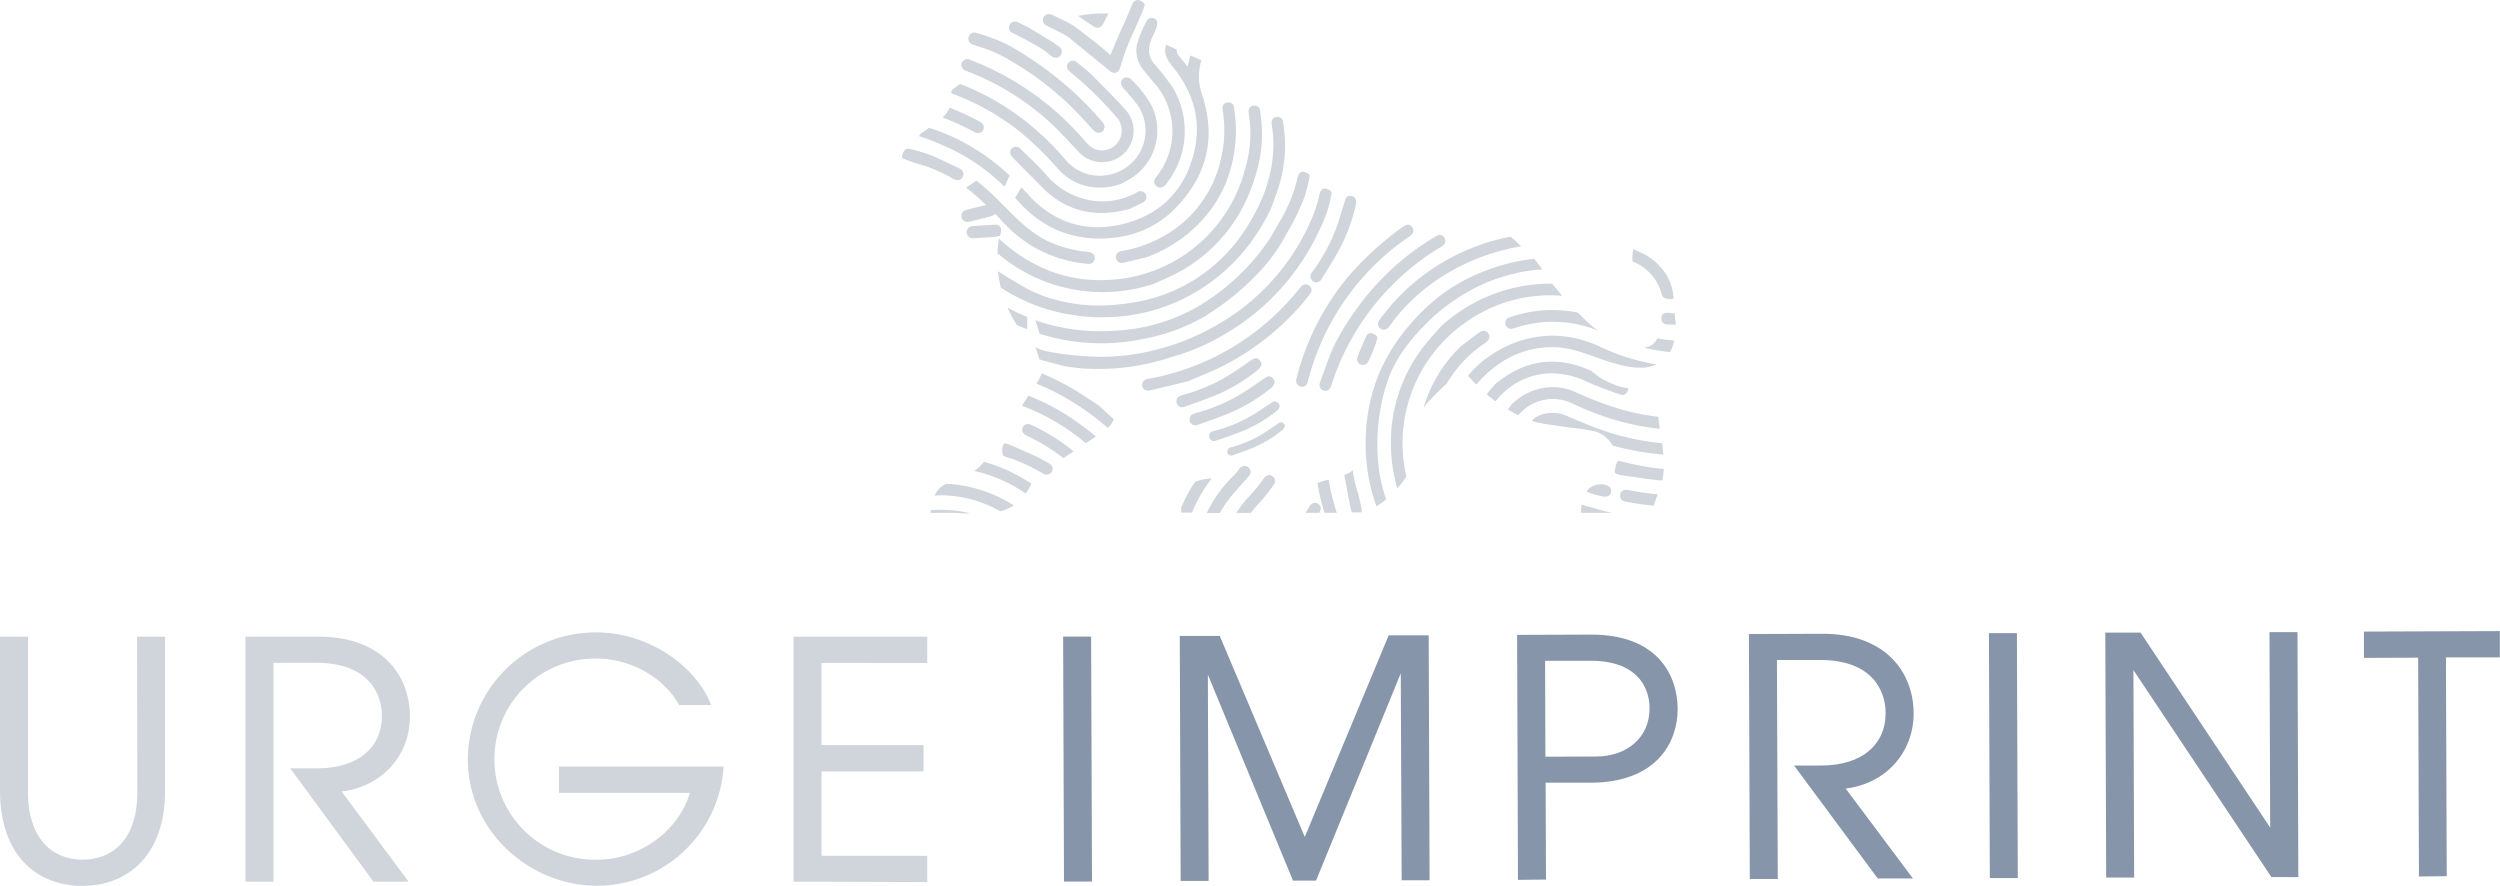 <svg id="Layer_1" data-name="Layer 1" xmlns="http://www.w3.org/2000/svg" viewBox="0 0 570.24 202.06"><defs><style>.cls-1,.cls-3{fill:#cfd5da;}.cls-1{stroke:#cfd5da;}.cls-1,.cls-2{stroke-miterlimit:10;}.cls-2{fill:#8695a9;stroke:#8695a9;}</style></defs><title>2_grey_dk grey</title><path class="cls-1" d="M31.77,145.72h5.38V180.5c0,13.87-7.92,21.06-18.32,21.06S.5,194.59.5,180.35V145.72H5.88v34.93c0,11,5.82,15.94,13,15.94,6.18,0,12.94-3.93,12.94-15.87Z"/><path class="cls-1" d="M85.44,200.6,67.18,175.75h5.24c9.53,0,15.2-5,15.2-12.46,0-5.19-3.13-12.61-15.49-12.61H61.88V200.6H56.49V145.72H72.71c14,0,20.29,8.45,20.29,17.72,0,8.9-6.54,15.94-16,16.69L92.2,200.6Z"/><path class="cls-1" d="M128,180.35v-5h36.51a28.43,28.43,0,0,1-28.44,26.18c-14.76,0-28.87-12-28.87-28.4A28.66,28.66,0,0,1,136,144.75c12.07,0,22.32,7.86,25.45,15.58h-6.25c-3.71-6.46-11.42-10.61-19.13-10.61a23.44,23.44,0,1,0,.22,46.87c9.74,0,19.27-6.75,21.74-16.24Z"/><path class="cls-1" d="M181.5,200.6V145.72H211v5H186.88v19.73h23.27v5H186.88v20.25H211v5Z"/><path class="cls-2" d="M243.19,200.58,243,145.7l5.38,0,.2,54.88Z"/><path class="cls-2" d="M320.21,200.29,320,151.42h-.15l-20,48.94-4.59,0-20.17-48.8H275l.18,48.88-5.38,0-.2-54.88,8.29,0,19.73,46.64,19.47-46.79,8.29,0,.2,54.88Z"/><path class="cls-2" d="M346.74,200.19l-.19-54.88,16.29-.06c14.83-.06,19.3,8.9,19.33,16.47,0,7.34-4.6,16.25-19.29,16.31l-10.83,0,.08,22.1ZM364,173.06c7.49,0,12.78-4.65,12.76-11.47,0-5.49-3.46-11.41-14-11.37l-10.83,0L352,173.1Z"/><path class="cls-2" d="M428.56,199.88l-18.35-24.77,5.24,0c9.52,0,15.18-5,15.15-12.52,0-5.19-3.17-12.59-15.53-12.55l-10.26,0L405,200l-5.38,0-.2-54.88,16.22-.06c14-.05,20.32,8.38,20.35,17.65,0,8.9-6.48,16-15.93,16.75l15.27,20.41Z"/><path class="cls-2" d="M454.37,199.79l-.2-54.88,5.38,0,.2,54.88Z"/><path class="cls-2" d="M518.36,199.55l-32.1-48.16h-.14l.17,48.28-5.38,0-.2-54.88,7.27,0,30.2,45.43h.15l-.17-45.53,5.39,0,.19,54.88Z"/><path class="cls-2" d="M552.25,199.42l-.18-49.91-12.37.05v-5l30-.11,0,5-12.29,0,.18,49.91Z"/><path class="cls-3" d="M232,74.16h0c.77.34,1.55.65,2.32.94V72.3a41.23,41.23,0,0,1-4.51-2.14,23.41,23.41,0,0,0,2.17,4Z"/><path class="cls-3" d="M229.14,42.6c.15-.33.3-.67.44-1s.43-1,.65-1.42l.06-.13A48.3,48.3,0,0,0,216.8,31a50,50,0,0,0-4.86-1.84h0l-.41.27h0c-.4.28-.8.55-1.19.84h0l0,0h0l0,0h-.11a3,3,0,0,0-.34.37h0q-.13.19-.27.42A46.89,46.89,0,0,1,215,33.12,45.24,45.24,0,0,1,229.14,42.6Z"/><path class="cls-3" d="M223.15,30.36a1.22,1.22,0,0,0,1.08-.65c.41-.74.09-1.52-.83-2a55.79,55.79,0,0,0-6.8-3.15A6.65,6.65,0,0,1,215,26.81a51.63,51.63,0,0,1,7.11,3.24A2.12,2.12,0,0,0,223.15,30.36Z"/><path class="cls-3" d="M217,21.16s0,.09,0,.13a56.19,56.19,0,0,1,15.8,8.88,74.32,74.32,0,0,1,8.64,8.47,12.56,12.56,0,0,0,9.44,4.15,14.29,14.29,0,0,0,4.87-.87c1-.56,2-1.05,2.89-1.69a12.9,12.9,0,0,0,4.05-16.09,24.75,24.75,0,0,0-4.46-5.82,1.76,1.76,0,0,0-1.25-.67,1.23,1.23,0,0,0-.85.35c-.61.54-.55,1.34.12,2.12,1.06,1.23,2.2,2.42,3.14,3.74a10.22,10.22,0,0,1-.14,12.07,10.6,10.6,0,0,1-8.42,4.15,10.07,10.07,0,0,1-7.7-3.55,65.79,65.79,0,0,0-8.65-8.45A58.42,58.42,0,0,0,219,19.15l-.09.08h-.05c-.66.55-1.86,1.24-1.85,1.73v0A.59.59,0,0,0,217,21.16Z"/><path class="cls-3" d="M250.43,6.33c.51,0,.93-.33,1.26-1s.55-1.14.84-1.7l.3-.56h-.23q-.57,0-1.14,0a29.43,29.43,0,0,0-5.55.56l3.42,2.34A2.06,2.06,0,0,0,250.43,6.33Z"/><path class="cls-3" d="M236.88,91.23c-.76-.34-1.52-.66-2.29-1h0l-.14.23c-.2.3-.4.6-.59.9l-.75,1.17c1.17.45,2.33,1,3.49,1.49a49.6,49.6,0,0,1,11.05,7.06l.16-.1.93-.61,0,0h0l1.21-.78c-1.11-1-2.26-1.87-3.46-2.74A51.7,51.7,0,0,0,236.88,91.23Z"/><path class="cls-3" d="M235.18,96.89a1.93,1.93,0,0,0-.74-.17,1.22,1.22,0,0,0-1.1.66c-.42.78-.1,1.56.85,2a44.71,44.71,0,0,1,8.39,5.12l1.24-.84,1.05-.7c-.54-.44-1.09-.88-1.65-1.31A46.86,46.86,0,0,0,235.18,96.89Z"/><path class="cls-3" d="M239.32,105.72a1.86,1.86,0,0,1,.56.51,1.2,1.2,0,0,1,.08,1.28,1.39,1.39,0,0,1-2.13.44,49.41,49.41,0,0,0-4.47-2.28q-1.19-.53-2.4-1a7.87,7.87,0,0,1-2.12-.76c-.36-.31-.32-2.58.24-2.72s1.65.46,2.18.67c.76.31,1.51.66,2.28,1A44.46,44.46,0,0,1,239.32,105.72Z"/><path class="cls-3" d="M243.27,87.87a61.27,61.27,0,0,0-5.67-2.72c-.12.33-.26.65-.41,1h0v0h0v0h0v0h0a13.25,13.25,0,0,1-.77,1.35,57.58,57.58,0,0,1,11.44,6.31,52.24,52.24,0,0,1,4.82,3.83q.24-.24.45-.48h0l0-.06h.06a5.89,5.89,0,0,0,.88-1.49l-3.62-3.25C247.87,90.69,245.63,89.16,243.27,87.87Z"/><path class="cls-3" d="M215.91,110.35l-.11.05h0a5,5,0,0,0-2.62,2.63c.52,0,1-.05,1.54-.05h0a27.45,27.45,0,0,1,13.45,3.66l.52-.16h0a10.94,10.94,0,0,0,1.55-.63h0c.33-.17.65-.36,1-.56a31.54,31.54,0,0,0-8.86-3.92A32.24,32.24,0,0,0,215.91,110.35Z"/><path class="cls-3" d="M224.45,105.32c-.33.38-.68.76-1,1.11h0c-.38.36-.77.71-1.18,1a33.28,33.28,0,0,1,11.7,5.16,11.35,11.35,0,0,0,.84-1.37h0l0,0h0c.15-.29.3-.6.44-.92-1.27-.77-2.53-1.56-3.85-2.24A37.77,37.77,0,0,0,224.45,105.32Z"/><path class="cls-3" d="M214.21,116.29c-.64,0-1.28,0-1.9.07,0,.2-.05.41-.07.62h.06c1.25,0,2.42,0,3.56,0,.69,0,1.36,0,2,0l2.45.14h0l1,0a25.36,25.36,0,0,0-2.51-.53A31.78,31.78,0,0,0,214.21,116.29Z"/><path class="cls-3" d="M290.11,108.57a1.18,1.18,0,0,0-.63-.19,1.67,1.67,0,0,0-1.28.8,36.5,36.5,0,0,1-3,3.75A24.89,24.89,0,0,0,282,117h3.3a27.08,27.08,0,0,1,2-2.35,38,38,0,0,0,3.25-4.1A1.3,1.3,0,0,0,290.11,108.57Z"/><path class="cls-3" d="M284.66,106.55a1.36,1.36,0,0,0-.78-.27,1.59,1.59,0,0,0-1.23.73,14,14,0,0,1-1.38,1.6,28.66,28.66,0,0,0-6,8.4h3c.18-.34.37-.68.56-1a29.26,29.26,0,0,1,3.06-4.07c1-1.17,2.05-2.22,3-3.39A1.3,1.3,0,0,0,284.66,106.55Z"/><path class="cls-3" d="M276.44,109.12l-.86.07h0a6.7,6.7,0,0,0-.9.11h0l-.59.14H274a8.61,8.61,0,0,0-1.33.46h0l-.09,0a34.06,34.06,0,0,0-3.15,5.89c0,.36,0,.73,0,1.13h2.45c0-.09.07-.17.11-.25a32.61,32.61,0,0,1,4.48-7.64Z"/><path class="cls-3" d="M300.62,114.9a1.34,1.34,0,0,0-.67-.19,1.53,1.53,0,0,0-1.28.87c-.29.48-.59.94-.9,1.4h3.17l0,0C301.45,116.07,301.32,115.29,300.62,114.9Z"/><path class="cls-3" d="M360.76,115.1a15.81,15.81,0,0,0-.14,1.89h7.12c-2.35-.54-4.68-1.17-7-1.91Z"/><path class="cls-3" d="M371.11,111.74l-.23,0a1.3,1.3,0,0,0-1.34,1.09,1.34,1.34,0,0,0,1.09,1.56,3.25,3.25,0,0,0,.43.08c2,.38,4.07.67,6.11.88l.18-.5.78-2.11q-2.69-.25-5.36-.7C372.21,111.93,371.67,111.8,371.11,111.74Z"/><path class="cls-3" d="M367.47,112.34a1.33,1.33,0,0,0-1-1.64l-.63-.19c-1.15-.31-3.45.42-3.91,1.63a16.38,16.38,0,0,0,3.84,1.13,2,2,0,0,0,.41,0A1.25,1.25,0,0,0,367.47,112.34Z"/><path class="cls-3" d="M302.44,109.56h0a11.39,11.39,0,0,0-1.95.67,52.89,52.89,0,0,0,1.63,6.74h2.8a50.36,50.36,0,0,1-1.85-7.57Z"/><polygon class="cls-3" points="303.06 109.41 303.06 109.41 303.06 109.41 303.06 109.41"/><path class="cls-3" d="M368.6,106.15q-.15.57-.27,1.14a.88.88,0,0,0,0,.36.63.63,0,0,0,.38.45,7.87,7.87,0,0,0,2.05.42c.95.17,1.91.25,2.86.41q2.76.45,5.5.68c.1-.4.19-.8.25-1.21v-.07c0-.18.05-.36.07-.54v-.07c0-.26.05-.51.07-.77a40.39,40.39,0,0,1-4.76-.63c-1.74-.3-3.45-.71-5.17-1.13a.9.9,0,0,0-.46,0c-.26.09-.37.38-.44.64A3.38,3.38,0,0,0,368.6,106.15Z"/><path class="cls-3" d="M379.2,101.92v-.13h0v0c0-.24-.06-.47-.1-.7A57.87,57.87,0,0,1,365.7,98.2c-2.88-1-5.67-2.2-8.46-3.39a7.86,7.86,0,0,0-3.1-.64c-1.52,0-3.68.49-4.65,1.76-.1.44,6.88,1.35,7.09,1.38,2.25.38,4.42.44,6.67,1h.19a6.66,6.66,0,0,1,4.39,3.32,63.56,63.56,0,0,0,11.58,2.06Q379.32,102.84,379.2,101.92Z"/><path class="cls-3" d="M358.57,92a65.46,65.46,0,0,0,11.34,4.21,57.36,57.36,0,0,0,8.67,1.6c-.13-.91-.24-1.83-.32-2.74a57.18,57.18,0,0,1-7.67-1.45,76.41,76.41,0,0,1-11.33-4.23,12.53,12.53,0,0,0-5.1-1.09,13.46,13.46,0,0,0-9.31,3.89c-.3.41-.61.81-.92,1.22.78.46,1.57.9,2.38,1.29a10.46,10.46,0,0,1,7.88-3.7A10.19,10.19,0,0,1,358.57,92Z"/><path class="cls-3" d="M354.12,85.17A18.63,18.63,0,0,1,362,87.08c2.44,1.13,5,2,7.55,2.91a1.48,1.48,0,0,0,.53.11,1.27,1.27,0,0,0,1-.56,1.29,1.29,0,0,0,.27-1l-.58-.1h-.1a15.24,15.24,0,0,1-4.76-1.8h-.13a19.71,19.71,0,0,1-2.73-2l-.74-.31a20.83,20.83,0,0,0-8.31-1.84c-4.51,0-8.77,1.71-12.83,5-.67.78-1.39,1.58-2.08,2.43.35.3.7.59,1.06.87h0l0,0h0c.32.26.64.51,1,.75a16.27,16.27,0,0,1,12.88-6.4Z"/><path class="cls-3" d="M377.77,77.65h0A3.69,3.69,0,0,1,376.2,79h-.06a4.13,4.13,0,0,1-1.15.3,38.91,38.91,0,0,0,5.95,1l.15-.28h0a9.83,9.83,0,0,0,.79-2.35c-1.29-.1-2.58-.26-3.86-.48A4.45,4.45,0,0,1,377.77,77.65Z"/><path class="cls-3" d="M353.86,79.18c3.81,0,6.87,1.11,10.38,2.38a49.45,49.45,0,0,0,6.18,1.88l.66.13a16.67,16.67,0,0,0,3,.3,9.21,9.21,0,0,0,3.83-.74,48.08,48.08,0,0,1-12.85-4,25.72,25.72,0,0,0-11-2.57,25,25,0,0,0-12.8,3.69,23.64,23.64,0,0,0-6.42,5.46l.58.63.75.81.32.32c.08.08.17.16.25.25a24.64,24.64,0,0,1,3.8-3.68A21.2,21.2,0,0,1,353.86,79.18Z"/><path class="cls-3" d="M339.51,76.11a1.25,1.25,0,0,0-1.07-.66,1.75,1.75,0,0,0-1,.37c-1.44,1-2.84,2.13-4.26,3.2a32.63,32.63,0,0,0-6.65,9.21A33.36,33.36,0,0,0,324.72,93c.33-.44.67-.87,1-1.29h0l0,0h.05v0h0l0,0h0a55.2,55.2,0,0,1,4.19-4.19,31.46,31.46,0,0,1,3.11-4.29,27.15,27.15,0,0,1,5.71-5C339.71,77.53,339.94,76.79,339.51,76.11Z"/><path class="cls-3" d="M380.33,71.33a1.36,1.36,0,0,0-1.35.84v.09l0,.83a1.38,1.38,0,0,0,1.4.92l1.82.06V74c0-.19,0-.39,0-.59h0v0h0v0L382,71.93h0l0-.46c-.48,0-1-.07-1.44-.13Z"/><path class="cls-3" d="M354.17,70.71a29.59,29.59,0,0,0-9.78,1.66,1.33,1.33,0,0,0-.69,2.2,1.25,1.25,0,0,0,.95.43,2.56,2.56,0,0,0,.79-.15,27.28,27.28,0,0,1,19.15.6,18.82,18.82,0,0,1-2-1.55l0,0c-.92-.85-1.81-1.72-2.7-2.61a29.91,29.91,0,0,0-5.62-.55Z"/><path class="cls-3" d="M335.32,72.85a33,33,0,0,1,18.07-5.49c1,0,2,0,3,.14-.56-.64-1.12-1.28-1.66-1.93l0,0h0L354,64.7h-.32a37,37,0,0,0-25,9.76c-1.25,1.43-2.57,2.8-3.73,4.3a35.51,35.51,0,0,0-7.67,23.09,36,36,0,0,0,1.44,9.54,18.86,18.86,0,0,0,2.07-2.67A33.64,33.64,0,0,1,335.32,72.85Z"/><path class="cls-3" d="M372.36,59.29h0v0l0,.35a10.83,10.83,0,0,1,6.66,7.5,1.3,1.3,0,0,0,1.23,1c.36,0,1.52.4,1.47-.28A11.27,11.27,0,0,0,379,61.19a13.17,13.17,0,0,0-4.56-3.51c-.62-.29-1.25-.57-1.88-.84A9.24,9.24,0,0,0,372.36,59.29Z"/><path class="cls-3" d="M314.66,73a1.31,1.31,0,0,0,.14,1.89,1.34,1.34,0,0,0,.84.33,1.63,1.63,0,0,0,1.28-.79,42.15,42.15,0,0,1,11.85-11.24,48.12,48.12,0,0,1,18.2-7l-.21-.21h0c-.73-.72-1.47-1.4-2.23-2a48.34,48.34,0,0,0-23.69,12A46.19,46.19,0,0,0,314.66,73Z"/><path class="cls-3" d="M298.23,87.29c.11-.32.18-.66.27-1A56.91,56.91,0,0,1,314,60a53,53,0,0,1,7.48-6.06c.93-.63,1.15-1.38.67-2.08a1.23,1.23,0,0,0-1-.6,1.87,1.87,0,0,0-1.08.42,71.23,71.23,0,0,0-12.78,11.68A59.22,59.22,0,0,0,296.8,82.58c-.43,1.31-.79,2.65-1.13,4A1.37,1.37,0,0,0,297,88.22h.09l.1,0,.33-.09h0A1.45,1.45,0,0,0,298.23,87.29Z"/><path class="cls-3" d="M220.14,16.07c.26.12.54.22.81.32A59.16,59.16,0,0,1,239.57,28c2.23,2.06,4.28,4.32,6.36,6.54a7.28,7.28,0,0,0,8.19,1.91A7.14,7.14,0,0,0,256.69,25c-2.39-2.68-5-5.22-7.5-7.76-1.12-1.11-2.39-2.08-3.61-3.07a1.28,1.28,0,0,0-1.89.17,1.34,1.34,0,0,0,.2,1.89c.16.15.33.29.5.42a79.65,79.65,0,0,1,10.21,10,4.51,4.51,0,0,1-1.79,7.4,4.26,4.26,0,0,1-4-.58,12.18,12.18,0,0,1-1.64-1.65A64.88,64.88,0,0,0,225,15.2c-1.26-.58-2.55-1.09-3.85-1.6a1.32,1.32,0,0,0-1.76.71A1.34,1.34,0,0,0,220.14,16.07Z"/><path class="cls-3" d="M263.17,55a27.15,27.15,0,0,1-7.24,2.24c-1,.17-1.51.75-1.39,1.54a1.31,1.31,0,0,0,1.78,1.11c1.74-.36,3.46-.8,5.19-1.2A33,33,0,0,0,271.32,53c7-6,10.4-13.77,10.6-22.93a40.33,40.33,0,0,0-.42-5.37,1.29,1.29,0,0,0-1.37-1.33c-.9,0-1.42.69-1.25,1.73a28,28,0,0,1-.39,11.16A26.85,26.85,0,0,1,263.17,55Z"/><polygon class="cls-3" points="284.72 34.89 284.72 34.89 284.72 34.89 284.72 34.89"/><path class="cls-3" d="M269.68,58.46a33.35,33.35,0,0,1-13.06,5,37.49,37.49,0,0,1-5.62.44c-8.31,0-15.79-3-22.39-8.77-.26-.22-.5-.46-.75-.7a26.6,26.6,0,0,0-.33,3.34,36.87,36.87,0,0,0,35.81,6.91c1.72-.8,3.49-1.52,5.16-2.41a35.63,35.63,0,0,0,16.38-18c.45-1.07.84-2.14,1.18-3.22a32.69,32.69,0,0,0,1.81-10.27,39,39,0,0,0-.43-5.37,1.28,1.28,0,0,0-1.36-1.32c-.9,0-1.43.69-1.26,1.73a28.06,28.06,0,0,1,0,9.19c-.11.66-.23,1.31-.39,2s-.32,1.21-.5,1.8A33.82,33.82,0,0,1,269.68,58.46Z"/><polygon class="cls-3" points="289.98 37.52 289.98 37.52 289.98 37.52 289.98 37.52"/><path class="cls-3" d="M234.58,69a43.62,43.62,0,0,0,15.33,3.36c.61,0,1.22,0,1.82,0a41.47,41.47,0,0,0,17.74-4A42.2,42.2,0,0,0,286.13,54.1l.16-.25A36.82,36.82,0,0,0,289.17,49a14.45,14.45,0,0,0,1.22-2.74c.34-.86.66-1.72.93-2.59a32.29,32.29,0,0,0,1.8-10.26A40.33,40.33,0,0,0,292.7,28c-.1-.93-.62-1.34-1.36-1.32-.91,0-1.43.69-1.26,1.72a28.68,28.68,0,0,1,0,9.2c-.11.65-.23,1.31-.39,2s-.32,1.21-.5,1.8c-.2.79-.45,1.56-.71,2.32q-.62,1.64-1.38,3.24a47.61,47.61,0,0,1-3.23,5.66A37.14,37.14,0,0,1,258,69.06l-1.06.16a44.14,44.14,0,0,1-6.3.47,37.92,37.92,0,0,1-12.14-2c-4-1.38-7.29-3.64-10.88-5.82.17,1.25.36,2.51.65,3.73a40.15,40.15,0,0,0,6,3.24"/><path class="cls-3" d="M298.86,67a1.26,1.26,0,0,0-.22-1.82,1.22,1.22,0,0,0-.93-.31,1.44,1.44,0,0,0-.9.45c-.23.24-.43.52-.65.78A56.85,56.85,0,0,1,271.3,83.88a54.57,54.57,0,0,1-6.47,1.93c-.94.22-1.88.41-2.82.58-1.1.19-1.62.79-1.46,1.63s.81,1.25,1.85,1c3-.69,6-1.43,8.66-2.07,2.82-1.23,5.35-2.21,7.76-3.42A59.17,59.17,0,0,0,296.2,70.21C297.13,69.18,298,68.11,298.86,67Z"/><path class="cls-3" d="M237,42c5.69,6.14,12.55,7.86,20.61,5.67,1-.46,2-.93,3-1.45a1.35,1.35,0,1,0-1.29-2.34,16.22,16.22,0,0,1-10.44,1.85,17.23,17.23,0,0,1-10.48-6.13c-1.77-2-3.79-3.84-5.72-5.73a1.26,1.26,0,0,0-1.61-.22,1.18,1.18,0,0,0-.63,1.36,2.73,2.73,0,0,0,.7,1.06C233.07,38.09,235.08,40,237,42Z"/><path class="cls-3" d="M299.09,63.63a1.3,1.3,0,0,0,2.36,0c1.44-2.31,2.91-4.6,4.19-7a39.62,39.62,0,0,0,3.65-10.06,2,2,0,0,0-.25-1.48,1.64,1.64,0,0,0-1.29-.4c-.61.05-.86.6-1,1.17-.68,2.18-1.29,4.39-2.1,6.53a40.34,40.34,0,0,1-5.22,9.5C298.94,62.47,298.69,63.08,299.09,63.63Z"/><path class="cls-3" d="M270.23,92.76c2.57-.91,5.15-1.78,7.65-2.86A39.89,39.89,0,0,0,287,84.31a2,2,0,0,0,.73-1.31,1.66,1.66,0,0,0-.75-1.12c-.51-.34-1.06-.07-1.55.27-1.89,1.28-3.75,2.63-5.71,3.79a40.85,40.85,0,0,1-10,4.17c-.74.2-1.32.52-1.35,1.2A1.31,1.31,0,0,0,270.23,92.76Z"/><path class="cls-3" d="M290,86c-.51-.34-1.06-.07-1.55.26-1.89,1.29-3.75,2.64-5.71,3.8a40.53,40.53,0,0,1-10,4.17c-.74.2-1.32.52-1.35,1.2a1.3,1.3,0,0,0,1.87,1.44c2.57-.9,5.15-1.78,7.65-2.85a39.58,39.58,0,0,0,9.12-5.6,2,2,0,0,0,.73-1.3A1.66,1.66,0,0,0,290,86Z"/><path class="cls-3" d="M285.24,94.94a33.13,33.13,0,0,1-8.3,3.35c-.61.16-1.09.42-1.11,1a1.1,1.1,0,0,0,1.57,1.2c2.13-.73,4.27-1.43,6.34-2.29a32.65,32.65,0,0,0,7.55-4.52,1.59,1.59,0,0,0,.59-1.07,1.38,1.38,0,0,0-.63-.92c-.43-.29-.88-.07-1.28.2C288.4,92.91,286.87,94,285.24,94.94Z"/><path class="cls-3" d="M292.57,96.38c-.34-.23-.71,0-1,.18-1.28.87-2.54,1.79-3.87,2.58A27.66,27.66,0,0,1,280.9,102c-.5.14-.89.35-.92.82a.88.88,0,0,0,1.27,1c1.73-.61,3.48-1.21,5.17-1.94A27,27,0,0,0,292.59,98a1.38,1.38,0,0,0,.49-.89A1.15,1.15,0,0,0,292.57,96.38Z"/><path class="cls-3" d="M311.55,76.83c-.65,1.49-1.28,3-1.88,4.51a1.31,1.31,0,0,0,.73,1.81,1.33,1.33,0,0,0,1.76-.86,25.19,25.19,0,0,0,2-5.14.45.45,0,0,0,0-.23c-.1-.38-.84-.79-1.16-.89A1.2,1.2,0,0,0,311.55,76.83Z"/><path class="cls-3" d="M308.71,71.49A52.73,52.73,0,0,0,304.24,79c-1.19,2.6-2.1,5.37-3.1,8.06-.37,1-.05,1.7.76,2s1.47-.17,1.81-1.23a53.18,53.18,0,0,1,3.69-8.9,56.85,56.85,0,0,1,20.84-22.34,9.64,9.64,0,0,0,.86-.55,1.29,1.29,0,0,0,.38-1.79,1.25,1.25,0,0,0-1.78-.45c-1.2.7-2.38,1.43-3.52,2.22A59,59,0,0,0,308.71,71.49Z"/><path class="cls-3" d="M272.43,34.46c-2,8.67-7.48,14.4-16.1,16.59a24.06,24.06,0,0,1-5.95.77c-6.06,0-11.45-2.54-15.91-7.49q-.74-.82-1.5-1.62l-.42.74h0c-.21.36-.42.71-.64,1.06l-.37.59.44.49c5.11,5.87,11.42,8.82,18.82,8.82a29.63,29.63,0,0,0,3.35-.2,22.74,22.74,0,0,0,14.36-7.14c7-7.43,8.9-16.07,5.58-25.78-.11-.31-.2-.62-.28-.93a11.85,11.85,0,0,1-.32-3.51,15.75,15.75,0,0,1,.52-3.1l-1.58-.71-.85-.37-.05,0a11.48,11.48,0,0,0-.31,1.15c-.09.43-.2.85-.32,1.37L269,12.86a1.94,1.94,0,0,1-.58-1.56l-1.76-.79L266,10.2c-.56,1.67-.12,3,1.33,4.8C272,20.69,274.12,27.17,272.43,34.46Z"/><path class="cls-3" d="M292.21,50l0,.05q-.12.16-.24.36c-.84,1.42-1.64,2.87-2.51,4.29a50.56,50.56,0,0,1-16.59,15.43A41.5,41.5,0,0,1,258.67,75a53,53,0,0,1-7.54.55,44.54,44.54,0,0,1-15-2.51c.35,1,.68,2.07,1,3.09a46.84,46.84,0,0,0,14.05,2.17,47.35,47.35,0,0,0,7.1-.54,54.08,54.08,0,0,0,8.75-2.07,47.27,47.27,0,0,0,7.16-3.18q.67-.36,1.32-.75a1.62,1.62,0,0,0,.35-.27L275,72l.9-.57a57.58,57.58,0,0,0,12.55-10.75,38.38,38.38,0,0,0,4.82-7c.29-.49.57-1,.85-1.47A55.89,55.89,0,0,0,297,46.3c.25-.61.48-1.21.71-1.82.07-.26.13-.51.2-.76a25,25,0,0,0,.78-3.29,1.11,1.11,0,0,0,0-.48c-.13-.38-.92-.69-1.28-.75a1,1,0,0,0-.54,0,1.33,1.33,0,0,0-.7.68,4,4,0,0,0-.29,1,30.66,30.66,0,0,1-2.06,6q-.71,1.55-1.5,3A.7.7,0,0,1,292.21,50Z"/><path class="cls-3" d="M269.91,80.62A52.52,52.52,0,0,0,280,75.86a53.31,53.31,0,0,0,19.11-19.77A55.89,55.89,0,0,0,302,50.15c.25-.61.49-1.21.71-1.82.07-.26.13-.51.2-.76a25,25,0,0,0,.78-3.29,1.11,1.11,0,0,0,0-.48c-.13-.38-.92-.7-1.28-.76a1.11,1.11,0,0,0-.54,0,1.38,1.38,0,0,0-.7.69,4,4,0,0,0-.29,1,30.66,30.66,0,0,1-2.06,6,50.6,50.6,0,0,1-21,23.26,54.35,54.35,0,0,1-20.48,7,49.16,49.16,0,0,1-10.43.21,72.65,72.65,0,0,1-7.5-.93c-.47-.09-.92-.2-1.32-.31-1.08-.29-1.85-.65-2-1.08.35,1,.68,2.07,1,3.09,1.37.43,2.76.77,4.14,1.14l1.34.35a40.31,40.31,0,0,0,8.57.68,48.62,48.62,0,0,0,6.57-.47c1.35-.19,2.7-.43,4-.72a53.94,53.94,0,0,0,5.24-1.43"/><path class="cls-3" d="M316.87,85.88c1.88-4.85,5.31-9,9-12.63a41.34,41.34,0,0,1,6.22-5,40.25,40.25,0,0,1,16.52-6.47,31.91,31.91,0,0,1,3.22-.32c-.22-.3-.45-.59-.67-.88-.4-.54-.82-1.06-1.23-1.56A45,45,0,0,0,338.2,62a40.38,40.38,0,0,0-12.63,7.9A45.24,45.24,0,0,0,322,73.58a42.93,42.93,0,0,0-7.17,11,2.56,2.56,0,0,1-.11.24,41.29,41.29,0,0,0-2.77,9.93,44.24,44.24,0,0,0,.17,13.83,42.07,42.07,0,0,0,1.85,6.93,21.11,21.11,0,0,0,1.87-1.34h.06l.29-.24a37,37,0,0,1-1.59-6.46,38.57,38.57,0,0,1-.41-7.09A43.78,43.78,0,0,1,316.87,85.88Z"/><path class="cls-3" d="M238.42,57.69l.22.09a29.46,29.46,0,0,0,9.5,2.4h.16a1.31,1.31,0,0,0,1.36-1.74,1.29,1.29,0,0,0-.16-.31,1.64,1.64,0,0,0-1.32-.65,28.17,28.17,0,0,1-8.86-2.34c-4.9-2.24-8.12-6.11-11.92-9.76q-1-1.05-2.1-2c-.84-.76-1.7-1.49-2.6-2.17l-1.18.8-.53.36-.66.45.92.68a81.42,81.42,0,0,1,8.06,7.72A29.54,29.54,0,0,0,238.42,57.69Z"/><path class="cls-3" d="M310.39,115.24a32,32,0,0,0-.9-3.63,26.13,26.13,0,0,1-.71-2.87c-.08-.5-.13-1-.17-1.51a8.28,8.28,0,0,1-1.28.83l0,0h0l0,0h-.06l0,0h0l-.64.29,1.17,6.26c.09.42.18.84.28,1.26.05.2.16.93.38,1h1.59c.11,0,.48,0,.55-.07a.29.29,0,0,0,0-.16A8.33,8.33,0,0,0,310.39,115.24Z"/><path class="cls-3" d="M251.48,27.88a75.82,75.82,0,0,0-16.06-14.27,60.76,60.76,0,0,0-6-3.63,46.28,46.28,0,0,0-6.66-2.47,2,2,0,0,0-.4-.08,1.34,1.34,0,0,0-1.42,1,1.39,1.39,0,0,0,1,1.75c1.5.52,3.09,1,4.59,1.61a33.65,33.65,0,0,1,4.08,2.13,67,67,0,0,1,7.81,5.25,70.53,70.53,0,0,1,5.76,5c1.8,1.75,3.47,3.64,5.18,5.48a1.67,1.67,0,0,0,1.23.64,2,2,0,0,0,.41-.05A1.41,1.41,0,0,0,251.48,27.88Z"/><path class="cls-3" d="M227,51.25h-.11c-1.68.09-3.36.19-5,.33a1.38,1.38,0,1,0,.14,2.75h.13c1.61-.09,3.21-.19,4.82-.3a10.75,10.75,0,0,0,1.13-.27,4.48,4.48,0,0,0,.23-1.51,1.21,1.21,0,0,0-1.3-1"/><path class="cls-3" d="M225.71,46.62a1.83,1.83,0,0,0-.4.05l-2.17.52c-.92.22-1.83.45-2.74.7a1.36,1.36,0,0,0-1.05,1.72,1.3,1.3,0,0,0,1.32,1,2.1,2.1,0,0,0,.48-.06l2.07-.5.69-.17,1.93-.48a2.7,2.7,0,0,0,.52-.21l.54-.25a4.53,4.53,0,0,0,0-1.52,1.17,1.17,0,0,0-1.16-.79"/><path class="cls-3" d="M207.15,33.92c-.88,0-1.27,1-1.39,1.72a.61.61,0,0,0,0,.27.56.56,0,0,0,.33.27c1.89.85,3.9,1.28,5.83,2a35.78,35.78,0,0,1,4.76,2.18l.81.46a1.83,1.83,0,0,0,.91.27,1.31,1.31,0,0,0,1.16-.69l0,0a1.44,1.44,0,0,0,.15-1,1.58,1.58,0,0,0-.92-1c-2.19-1.06-4.38-2.14-6.63-3.06A41.09,41.09,0,0,0,207.64,34a1.67,1.67,0,0,0-.49-.08"/><path class="cls-3" d="M234.84,6.41c-.86-.46-1.75-.88-2.63-1.3a1.48,1.48,0,0,0-.62-.17,1.3,1.3,0,0,0-1.3.79,1.31,1.31,0,0,0,.5,1.71c.05,0,1.64.8,3.48,1.78l2.42,1.36a13.71,13.71,0,0,1,2.89,2.06l.44.28a1.59,1.59,0,0,0,.83.25,1.31,1.31,0,0,0,1.1-.6,1.37,1.37,0,0,0-.38-1.93,3.47,3.47,0,0,0-.37-.26q-1-.72-2.13-1.41"/><path class="cls-3" d="M259.86.06a1.24,1.24,0,0,0-.37-.06,1.31,1.31,0,0,0-1.16.86c-.65,1.48-1.29,3-1.9,4.46-1.16,2.32-2.08,4.76-3.14,7.2-.09-.07-.23-.17-.36-.29Q251,10.54,249,9c-.67-.52-1.35-1-2-1.54s-1.39-1-2.11-1.55a16.06,16.06,0,0,0-2.37-1.31l-2.53-1.22a1.77,1.77,0,0,0-.69-.16A1.33,1.33,0,0,0,238,4a1.38,1.38,0,0,0,.78,1.87l2.86,1.41a20.37,20.37,0,0,1,2.39,1.46l.82.68,0,0a1.8,1.8,0,0,0,.24.2L252.93,16a1.91,1.91,0,0,0,1.27.62c.6,0,1.09-.47,1.36-1.37.21-.68.38-1.36.6-2a50.49,50.49,0,0,1,2.73-6.62l0-.07v0c.1-.24.21-.47.31-.71L260,4c.22-.51.46-1,.66-1.54a7.55,7.55,0,0,0,.29-.84c.09-.32.25-.63,0-.89A2.72,2.72,0,0,0,259.86.06ZM245.2,7.12a1,1,0,0,1-.07.15,1.81,1.81,0,0,1-.19.29l-.12.13h0l.12-.13a1.81,1.81,0,0,0,.19-.29,1,1,0,0,0,.07-.15l0-.14Zm13.15.13h0Zm-1.26.14a1.33,1.33,0,0,1-.84-1,1.33,1.33,0,0,0,.84,1,1.7,1.7,0,0,0,.52.1l.2,0-.2,0A1.7,1.7,0,0,1,257.09,7.39Zm1.09,0,0,0Zm-.18.08-.09,0Z"/><path class="cls-3" d="M267.52,20a56.61,56.61,0,0,0-4.25-5.45,4.86,4.86,0,0,1-1.18-2.89c-.09-1.74.77-3.16,1.46-4.7,0-.08.07-.17.11-.25A4,4,0,0,0,263.93,5c0-.44-.56-.78-.95-.9a1.22,1.22,0,0,0-.37,0,1.28,1.28,0,0,0-1.16.86l-.11.24a23.67,23.67,0,0,0-2,4.93,7,7,0,0,0,1,5.17,48,48,0,0,0,3.28,4,16.71,16.71,0,0,1,.08,21.11,1.39,1.39,0,0,0,.09,2.07,1.28,1.28,0,0,0,.83.31,1.63,1.63,0,0,0,1.23-.65A19.34,19.34,0,0,0,267.52,20Zm-6.59-8.55a1.28,1.28,0,0,0,.82-.5A1.28,1.28,0,0,1,260.93,11.48Z"/></svg>